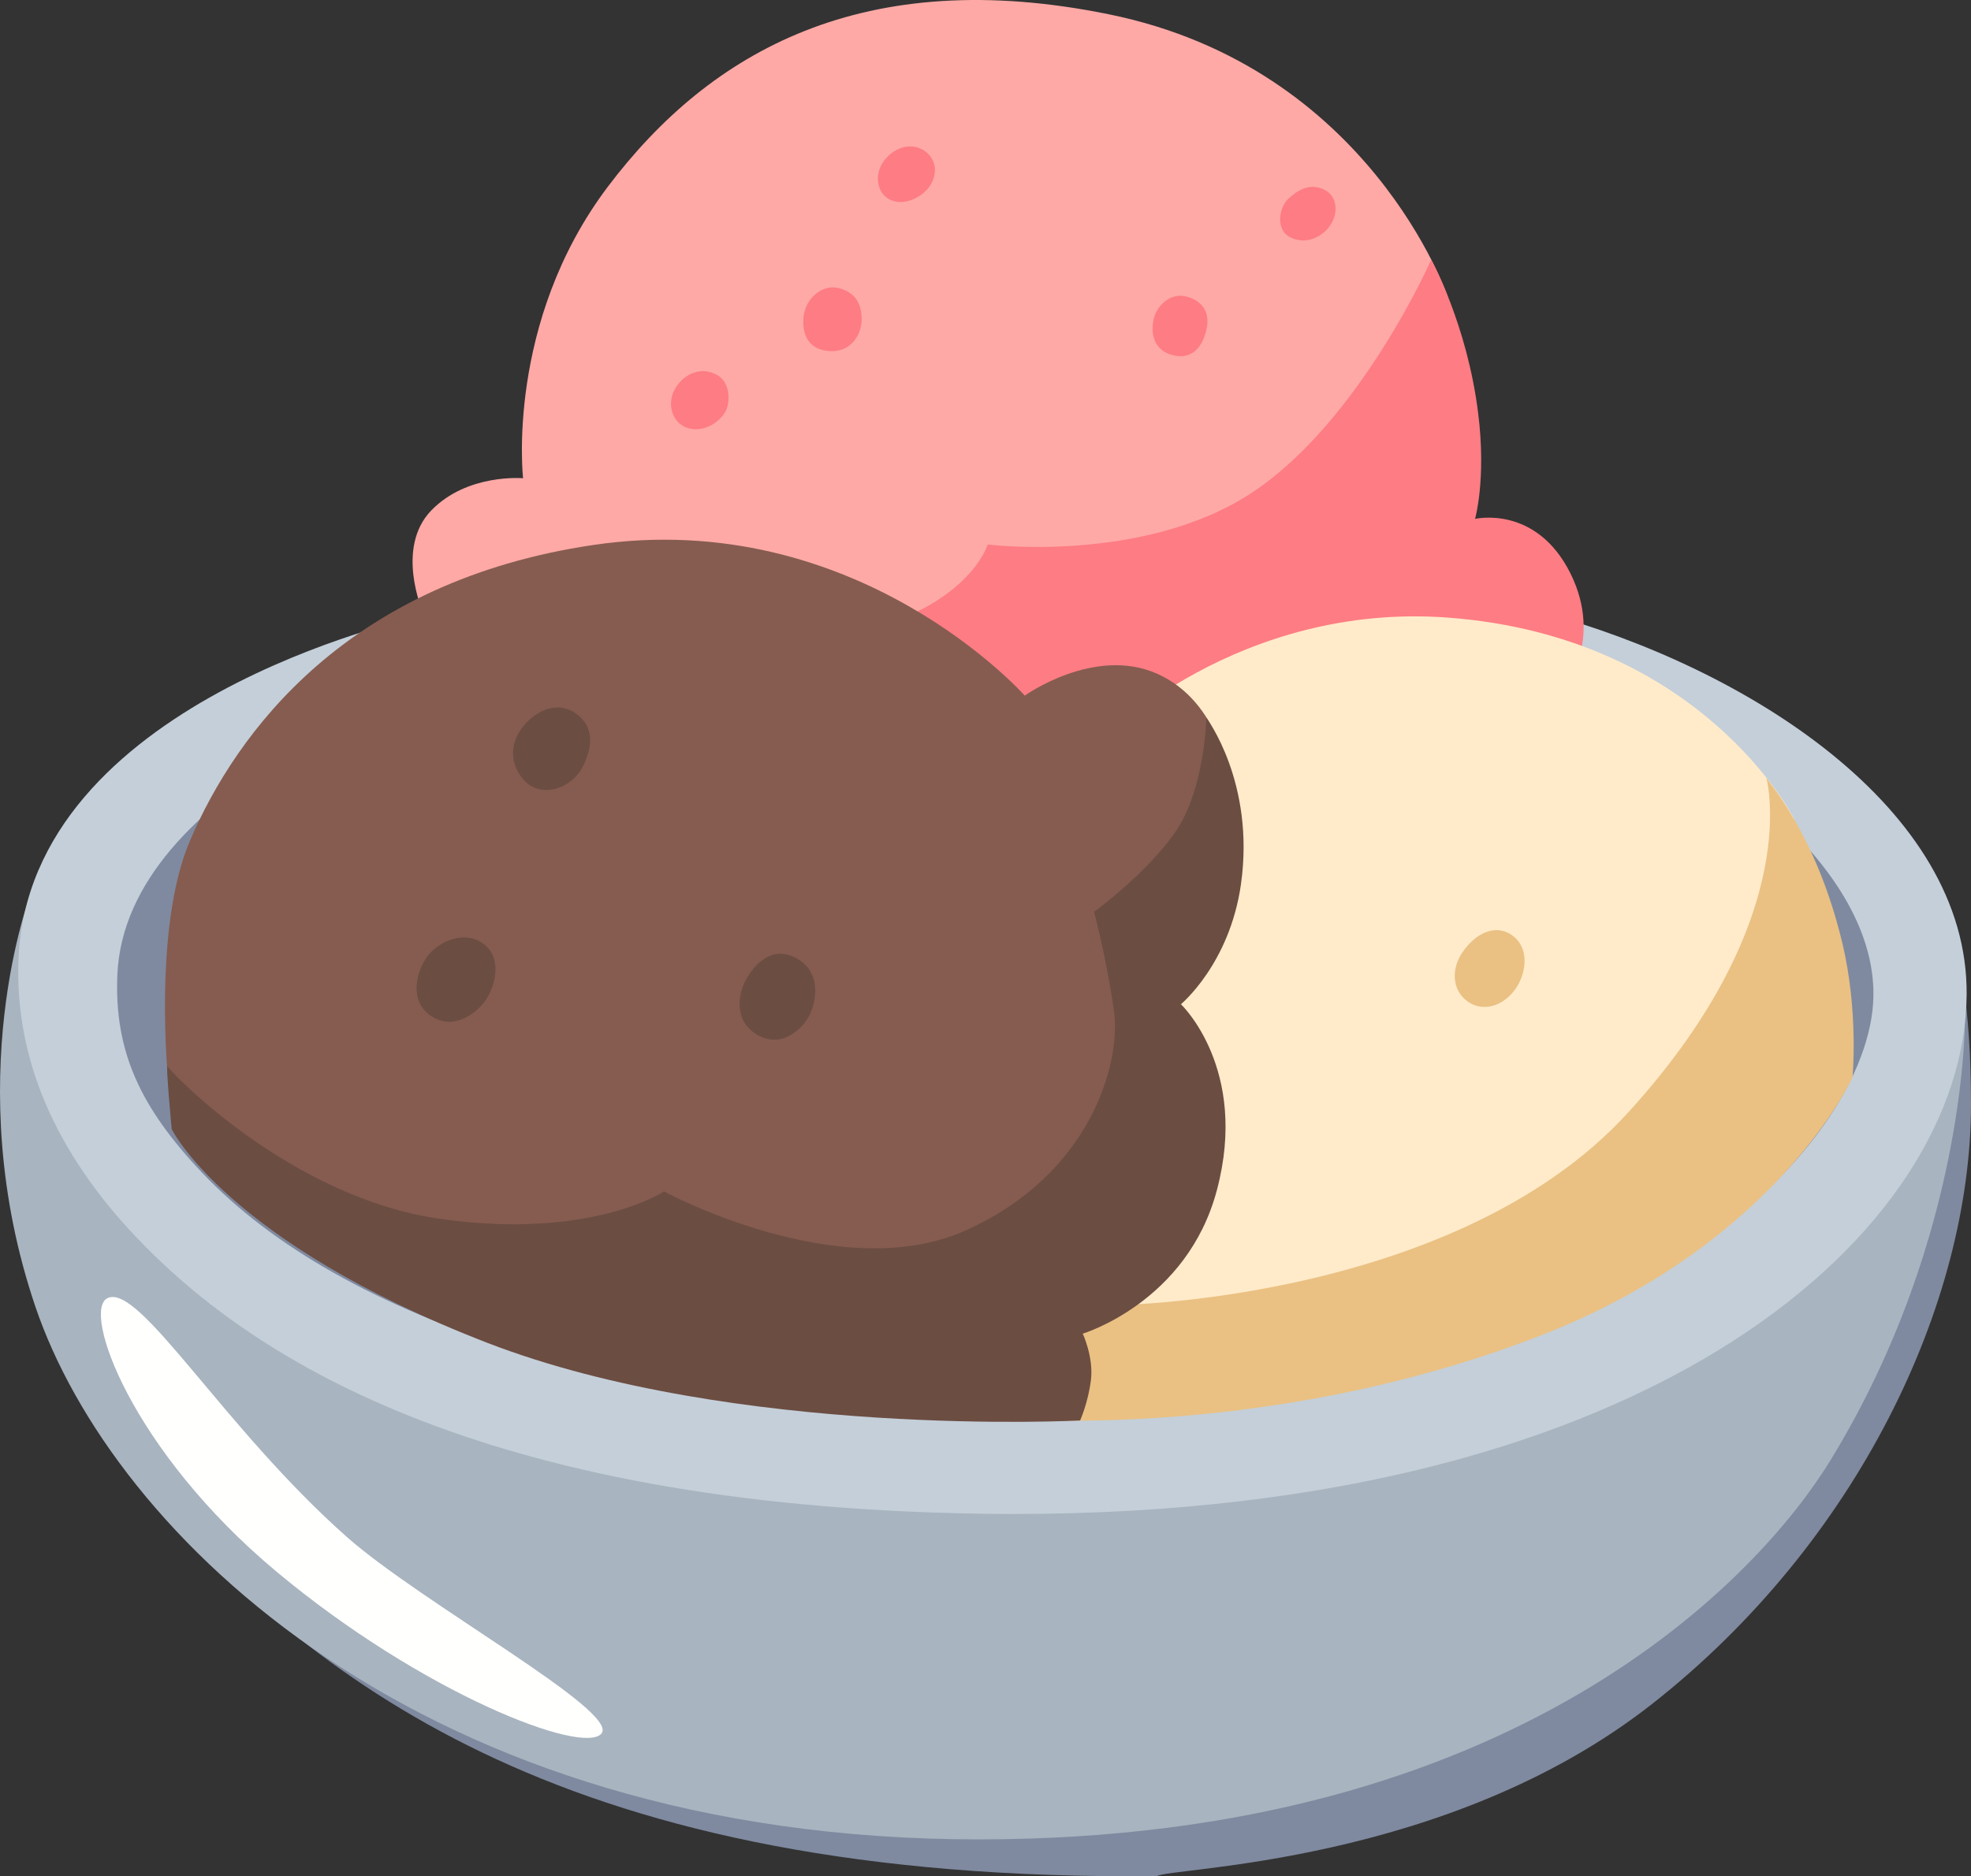 <?xml version="1.0" encoding="UTF-8" standalone="no"?>
<svg
   width="88.953"
   height="84.695"
   viewBox="0 0 88.953 84.695"
   version="1.1"
   id="svg28"
   sodipodi:docname="ice-cream (1).svg"
   inkscape:version="1.2.2 (732a01da63, 2022-12-09)"
   xmlns:inkscape="http://www.inkscape.org/namespaces/inkscape"
   xmlns:sodipodi="http://sodipodi.sourceforge.net/DTD/sodipodi-0.dtd"
   xmlns="http://www.w3.org/2000/svg"
   xmlns:svg="http://www.w3.org/2000/svg">
  <rect x="0" y="0" width="88.953" height="84.695" fill="#333333" stroke="none"/>
  <defs
     id="defs32" />
  <sodipodi:namedview
     id="namedview30"
     pagecolor="#ffffff"
     bordercolor="#000000"
     borderopacity="0.25"
     inkscape:showpageshadow="2"
     inkscape:pageopacity="0.0"
     inkscape:pagecheckerboard="0"
     inkscape:deskcolor="#d1d1d1"
     showgrid="false"
     inkscape:zoom="4.8447863"
     inkscape:cx="43.75838"
     inkscape:cy="32.818785"
     inkscape:window-width="1920"
     inkscape:window-height="1057"
     inkscape:window-x="-8"
     inkscape:window-y="-8"
     inkscape:window-maximized="1"
     inkscape:current-layer="svg28" />
  <path
     fill="#6fa3b0"
     d="m 16.346,30.661 -10.14,5.77 -4.22,10.7 c 0,0 1.21,15.95 4.84,20.57 7.76,8.306 18.645,17.26 45.392,16.988 0.54,-0.4 13.07,-0.49 22.34,-7.77 9.27,-7.28 14.395,-18.081 14.395,-27.071 0,-8.99 -2.237,-10.757 -2.237,-10.757 l -10.4,-6.9 z"
     id="path2"
     sodipodi:nodetypes="cccccssccc"
     style="fill:#7f8aa0;fill-opacity:1" />
  <path
     fill="#bbced3"
     d="m 30.136,64.571 -19.3,-6.77 -8.05,-13.54 -1.39,-3.94 c 0,0 -3.27,8.42 0.2,18.66 3.47,10.24 17.42,24.05 42.57,24.05 24.34,0 35.26,-11.92 38.43,-17.09 6.29,-10.26 6.09,-20.26 6.09,-20.26 l -3.95,5.61 -7.77,7.41 -11.07,5.03 -18.29,2.93 z"
     id="path6"
     style="fill:#a8b4bf;fill-opacity:1" />
  <path
     fill="#fffffd"
     d="m 4.866,58.591 c -1.21,0.53 1.04,6.87 7.62,12.36 6.58,5.49 13.84,8.3 14.66,7.3 0.82,-1.01 -8.15,-5.91 -11.49,-8.87 -5.58,-4.94 -9.33,-11.43 -10.79,-10.79 z"
     id="path8"
     sodipodi:nodetypes="csccc" />
  <path
     fill="#dfeef5"
     d="m 45.766,68.341 c -0.47,0 -0.94,0 -1.41,-0.01 -23,-0.34 -33.26,-7.25 -38.26,-12.54 -3.55,-3.76 -5.45,-7.96 -5.26,-12.52 0.48,-11.56 17.56,-15.33 18.27,-15.51 l 0.81,3.11 c -0.15,0.04 -14.26,4.57 -14.62,13.14 -0.14,3.45 1.03,5.97 3.82,8.92 6.32,6.69 19.36,10.91 36.22,11.15 26.93,0.42 38.75,-11.87 39.2,-18.8 0.39,-6.07 -7.61,-12.25 -15.3,-14.34 l 0.42,-3.29 c 9.2,2.5 19.17,8.83 19.1,17.24 -0.07,10.59 -13.94,23.45 -42.99,23.45 z"
     id="path10"
     style="fill:#c4cfd9;fill-opacity:1" />
  <g
     id="g482"
     transform="matrix(0.934,0,0,0.838,1.223,0)">
    <path
       fill="#fea9a6"
       d="m 23.796,32.561 -4.69,0.35 c 0,0 -1.32,-3.4 0.42,-5.41 1.74,-2.01 4.44,-1.74 4.44,-1.74 0,0 -0.86,-8.39 4.1,-15.71 4.96,-7.32 12.38,-11.97 24.21,-9.28 12.63,2.87 16.38,15.24 16.38,15.24 l -2.35,12.11 -22.39,9.76 z"
       id="path12" />
    <path
       fill="#fe7c84"
       d="m 36.336,33.781 c 0,0 3.75,1.11 7.32,-1.22 2.31,-1.51 2.76,-3.23 2.76,-3.23 0,0 7.52,1.05 12.75,-2.78 5.23,-3.83 8.68,-12.56 8.68,-12.56 0,0 1.74,3.48 2.27,8.27 0.4,3.55 -0.15,5.69 -0.15,5.69 0,0 2.96,-0.78 4.62,2.96 1.59,3.6 -0.35,6.27 -0.35,6.27 l -35.71,3.66 z m 19.67,-17.81 c -0.81,-0.23 -1.49,0.58 -1.59,1.33 -0.11,0.74 0.05,1.65 1.06,1.86 1.01,0.21 1.43,-0.8 1.54,-1.59 0.11,-0.8 -0.26,-1.39 -1.01,-1.6 z m -16.78,-0.45 c -0.86,-0.24 -1.58,0.62 -1.69,1.41 -0.11,0.79 0.04,1.83 1.13,1.97 1.15,0.15 1.66,-0.89 1.66,-1.7 0,-0.85 -0.31,-1.45 -1.1,-1.68 z m 23.48,-5.29 c -0.77,-0.45 -1.43,0.11 -1.81,0.53 -0.37,0.42 -0.6,1.58 0.12,2.01 0.78,0.46 1.59,-0.03 1.95,-0.63 0.42,-0.71 0.33,-1.56 -0.26,-1.91 z m -19.21,-1.99 c -0.58,-0.58 -1.44,-0.43 -2.02,0.32 -0.53,0.69 -0.45,1.64 0.03,2.06 0.73,0.63 1.75,0 2.1,-0.58 0.4,-0.65 0.32,-1.37 -0.11,-1.8 z m -10.15,11.96 c -0.72,-0.46 -1.58,-0.13 -2.03,0.73 -0.42,0.8 -0.15,1.73 0.44,2.05 0.88,0.48 1.88,-0.34 2.06,-1 0.18,-0.64 0.06,-1.44 -0.47,-1.78 z"
       id="path14" />
  </g>
  <path
     fill="#ffebca"
     d="m 49.686,33.611 c 0,-0.3 6.28,-6.45 15.69,-5.73 11.47,0.87 15.59,9.08 15.59,9.08 l -0.65,9.53 -8,10.23 c 0,0 -10.17,3.01 -10.53,3.01 -0.36,0 -14.14,1.2 -14.14,1.2 l -2.83,-23.17 z"
     id="path16" />
  <path
     fill="#eac183"
     d="m 49.206,58.881 c 0.12,0.18 16.32,0.08 24.28,-8.67 8.14,-8.93 6.17,-15.29 6.23,-15.11 0.06,0.18 2.25,2.53 3.43,7.47 0.74,3.08 0.46,6.06 0.46,6.06 0,0 -3.38,7.52 -14.14,11.68 -12.76,4.93 -24.79,3.68 -24.79,3.68 z"
     id="path18" />
  <path
     fill="#eac183"
     d="m 68.186,42.181 c -0.76,-0.49 -1.65,0 -2.2,0.83 -0.55,0.83 -0.42,1.84 0.4,2.29 0.78,0.42 1.74,-0.06 2.18,-0.95 0.32,-0.63 0.43,-1.65 -0.38,-2.17 z"
     id="path20" />
  <path
     fill="#865c50"
     d="m 43.928,59.381 7.936,-6.32 -0.149,-12.11 3.744,-5.79 c 0,0 -0.378,-3.46 -3.216,-4.74 -2.848,-1.28 -5.995,0.98 -5.995,0.98 0,0 -7.578,-8.56 -19.477,-6.8 -11.083,1.64 -16.102,8.44 -18.203,13.36 -1.683,3.94 -0.976,10.86 -0.976,10.86 l 6.144,6.13 c 0,0 16.171,4.66 18.422,5.11 2.25,0.45 11.77,-0.68 11.77,-0.68 z"
     id="path22"
     style="stroke-width:0.998" />
  <path
     fill="#6c4d42"
     d="m 29.967,53.781 c 0,0 7.926,4.3 13.592,1.77 5.666,-2.53 7.05,-7.57 6.712,-9.94 -0.339,-2.37 -0.896,-4.45 -0.896,-4.45 0,0 2.41,-1.75 3.704,-3.66 1.295,-1.91 1.364,-5.1 1.364,-5.1 0,0 2.211,2.92 1.563,7.51 -0.508,3.6 -2.709,5.42 -2.709,5.42 0,0 3.077,2.91 1.623,8.39 -1.344,5.07 -6.054,6.48 -6.054,6.48 0,0 0.498,1.07 0.368,2.1 -0.129,1.03 -0.488,1.82 -0.488,1.82 0,0 -15.554,0.82 -26.767,-3.51 -11.76,-4.56 -14.23,-9.64 -14.23,-9.64 0,0 -0.289,-3.06 -0.179,-2.83 0.11,0.23 5.517,5.92 12.308,6.88 6.791,0.96 10.087,-1.24 10.087,-1.24 z"
     id="path24"
     style="stroke-width:0.998" />
  <path
     fill="#6c4d42"
     d="m 21.916,42.681 c -0.86,-0.75 -2.1,-0.23 -2.64,0.5 -0.46,0.63 -0.8,1.88 0.03,2.57 1,0.83 2.07,0.1 2.54,-0.5 0.49,-0.63 0.83,-1.9 0.07,-2.57 z m 1.57,-9.72 c -0.79,1.18 0,2.3 0.57,2.57 0.77,0.37 1.84,-0.07 2.27,-0.97 0.43,-0.9 0.52,-1.85 -0.47,-2.44 -0.91,-0.52 -1.91,0.14 -2.37,0.84 z m 12.45,10.29 c -1.12,-0.6 -1.9,0.3 -2.27,0.97 -0.37,0.67 -0.57,1.94 0.6,2.54 1.17,0.6 2.1,-0.52 2.3,-1 0.37,-0.87 0.37,-1.98 -0.63,-2.51 z"
     id="path26" />
</svg>
